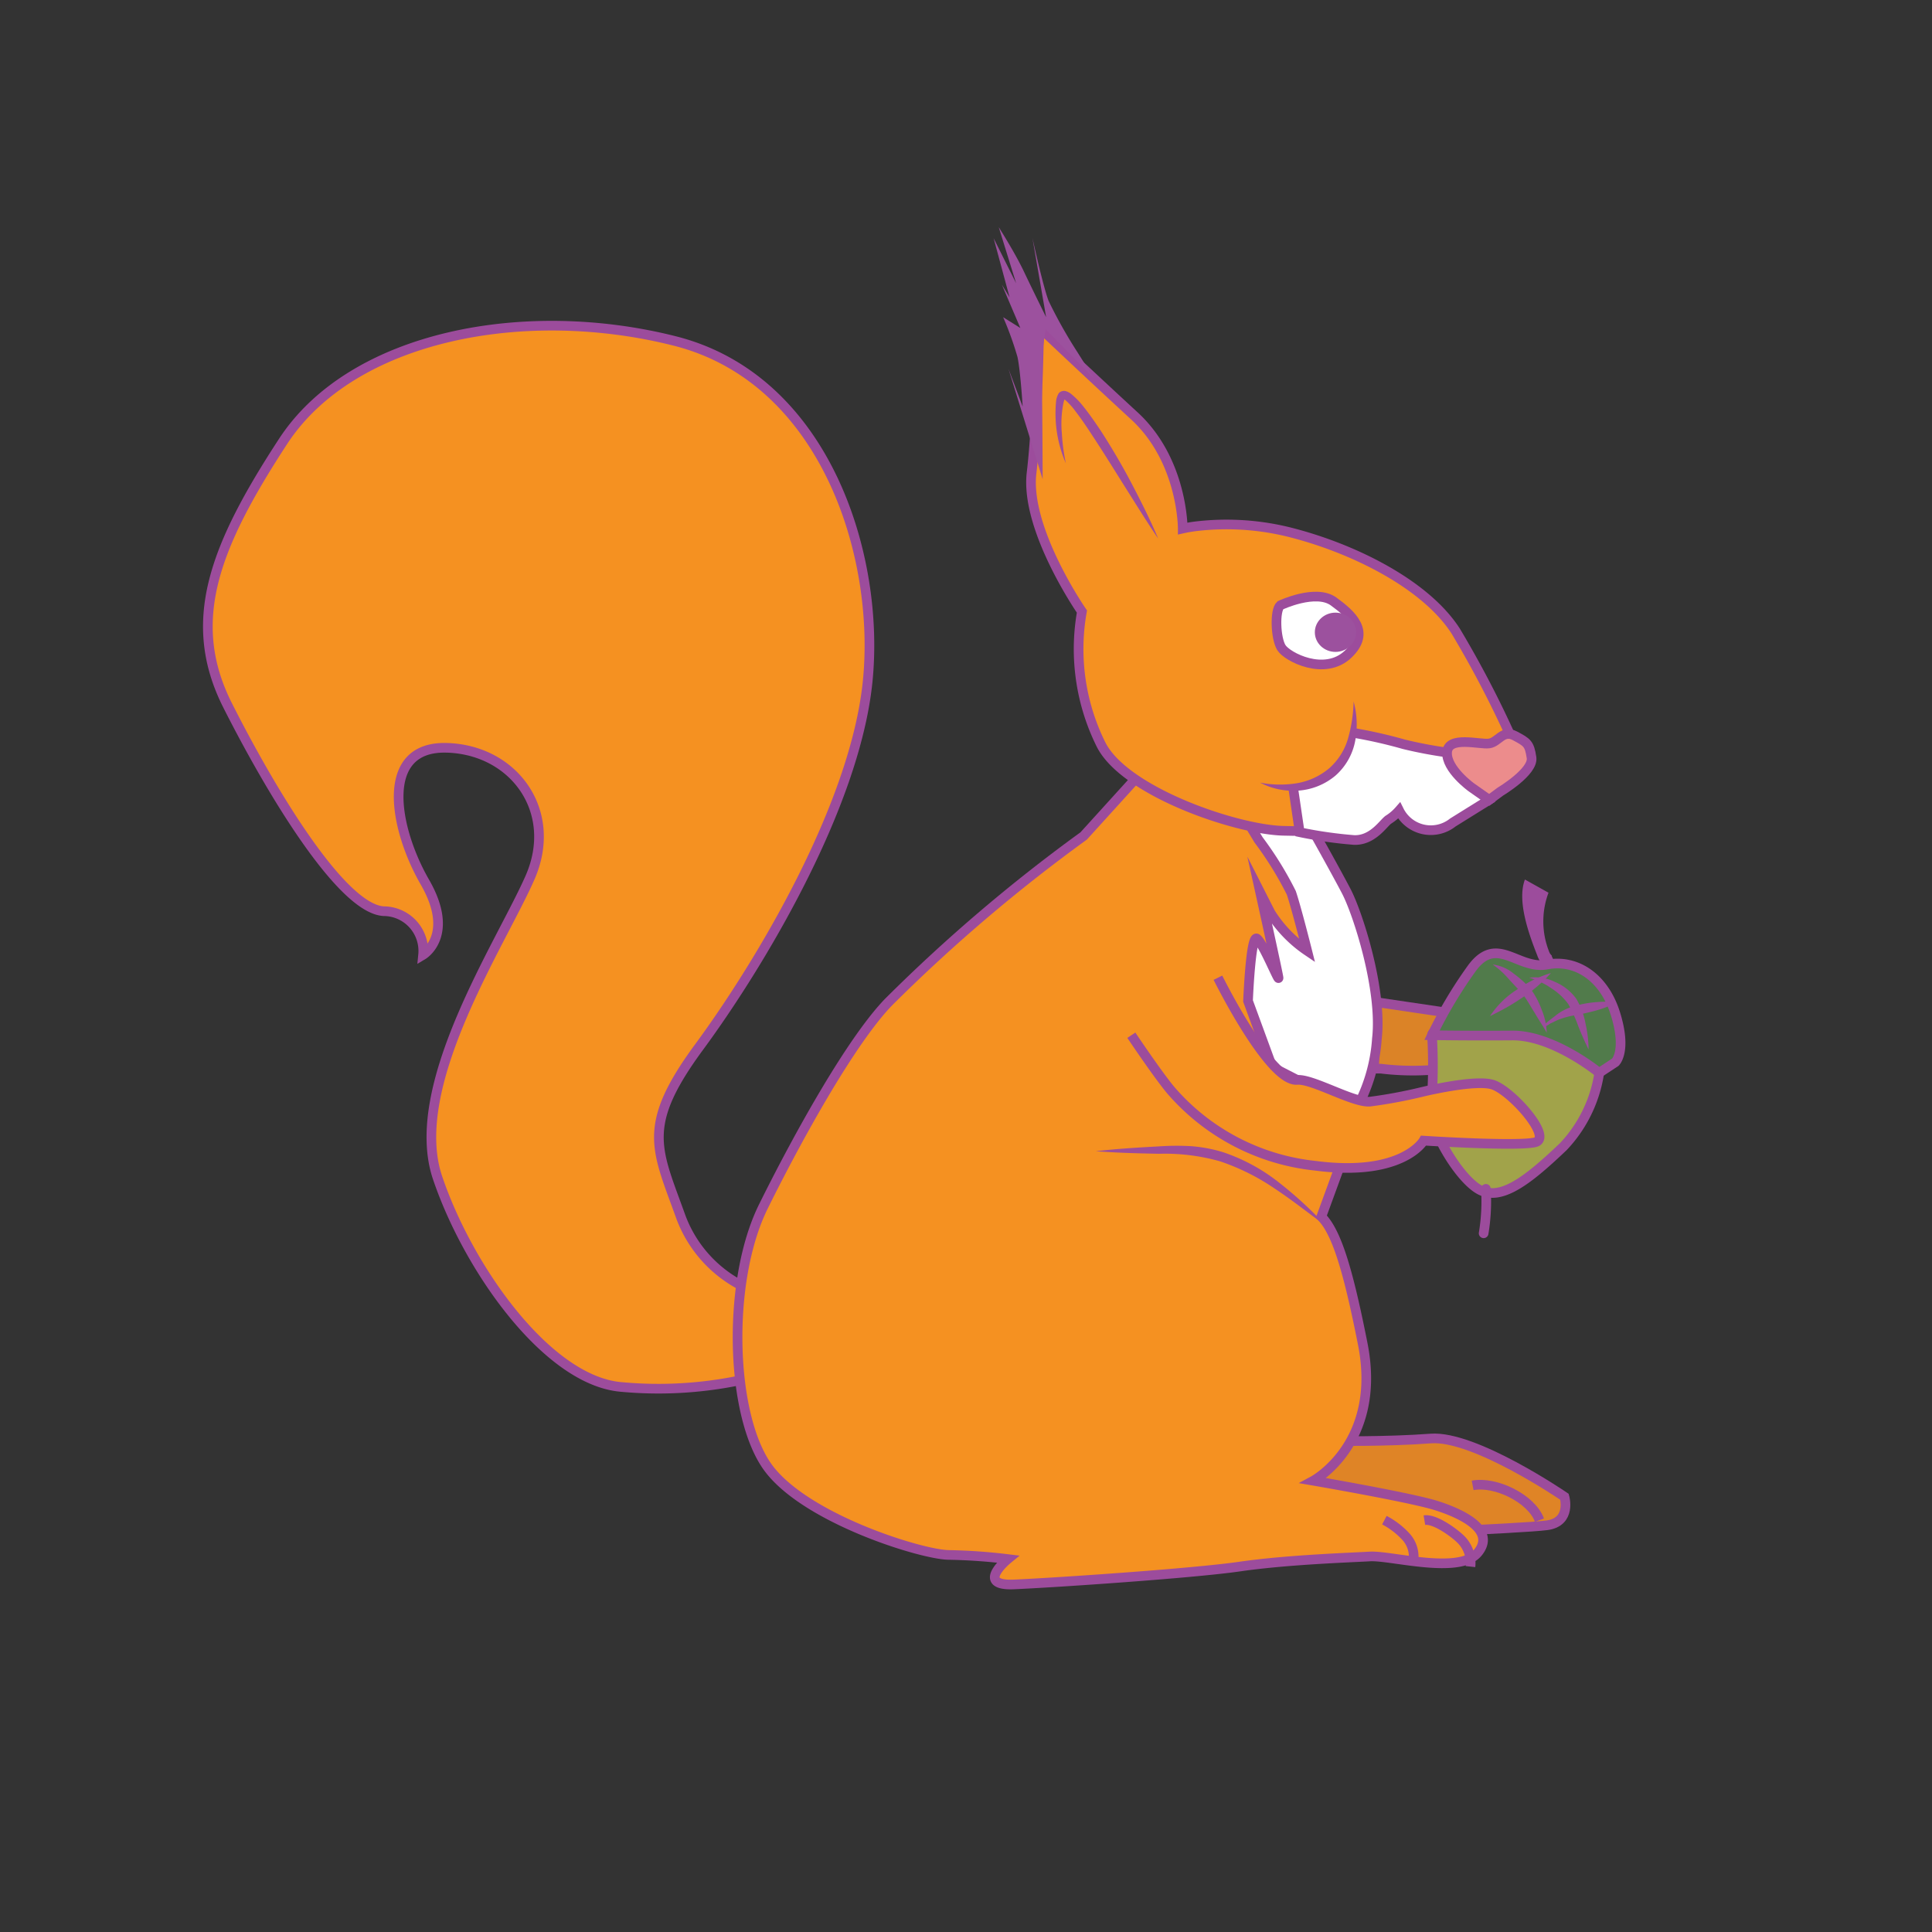 <svg id="word" xmlns="http://www.w3.org/2000/svg" viewBox="0 0 160 160"><rect x="0" y="0" width="160" height="160" fill="#333333" stroke="none"/><defs><style>.cls-1,.cls-12{fill:#f59121;}.cls-1,.cls-10,.cls-2,.cls-3,.cls-4,.cls-5,.cls-6,.cls-8,.cls-9{stroke:#9c4c9c;stroke-miterlimit:10;stroke-width:0.799px;}.cls-2{fill:#db8327;}.cls-3{fill:#df8426;}.cls-4{fill:#fff;}.cls-5{fill:#a1a34a;}.cls-6{fill:#517b4b;}.cls-7{fill:#9c4c9c;}.cls-8,.cls-9{fill:none;}.cls-9{stroke-linecap:round;}.cls-10{fill:#ec8c8c;}.cls-11{fill:#9c519e;}</style></defs><path class="cls-1" d="M63.837,107.368a10.539,10.539,0,0,1-7.469-6.633c-2.016-5.622-3.3-7.465,1.543-14.044S70.784,66.92,71.853,56.46,68.339,31.393,55.889,28.24,29.162,27.8,23.444,36.555s-8.091,14.934-4.592,21.866,9.4,16.848,12.93,17.04a3.292,3.292,0,0,1,3.257,3.613s2.69-1.607.145-6.027S31.361,61.8,36.954,61.93,46.3,67.176,43.9,72.664s-10.234,17.27-7.663,24.873,9.122,16.781,15.173,17.322a33.284,33.284,0,0,0,10.65-.717Z"/><path class="cls-2" d="M113.9,82.983l8.564,1.265s4.888,2.591,0,3.722a21.827,21.827,0,0,1-8.125.53l-.536,0Z"/><path class="cls-3" d="M110.176,119.34s4.678.07,8.311-.208,11.075,4.825,11.075,4.825.612,2.079-1.444,2.36-16.79.855-16.79.855l-2.594-2.49-4.382-.769Z"/><path class="cls-1" d="M89.746,69.229A135.411,135.411,0,0,0,73.593,82.983c-2.983,3.078-7.271,10.666-10.371,16.929s-2.733,17.523.457,21.723,12.735,7.135,14.915,7.138a46.973,46.973,0,0,1,4.868.343s-2.742,2.24.508,2.1,14.791-.912,18.694-1.479S111.7,129,113.45,128.9s7.417,1.53,8.94-.322-1.309-3.223-3.468-3.9-10.16-2.051-10.16-2.051,5.723-3.087,4.095-11.323c-1.214-6.143-2.166-9.269-3.431-10.545l2.726-7.444a24.764,24.764,0,0,0-.329-9.579c-1.188-5.849-4.188-14.814-4.188-14.814L94.3,64.21Z"/><path class="cls-4" d="M104.231,69.558a28.511,28.511,0,0,1,2.71,4.384c.426,1.259,1.314,4.8,1.314,4.8a10.615,10.615,0,0,1-3.039-3.147l-.849-1.672s1.469,6.657,1.515,7.048-1.26-2.829-1.783-3.237-.742,5.164-.742,5.164l2.008,5.479,6.911,3.54a13.925,13.925,0,0,0,1.753-5.895c.463-4.023-1.564-10.362-2.538-12.22s-2.746-5-2.746-5l-5.388-.687Z"/><path class="cls-5" d="M132.56,87.659a11.344,11.344,0,0,1-3.093,7.3c-3.029,2.888-5.253,4.577-7.017,3.526s-4.13-5.188-3.928-6.8a40.673,40.673,0,0,0,.07-5.948c-.1-.776,5.242-2.021,8.328-1.078A19.121,19.121,0,0,1,132.56,87.659Z"/><path class="cls-6" d="M133.773,87.97s.985-.909,0-4.045c-.928-2.956-3.2-4.512-5.644-4.047s-4.181-2.563-6.276.367a36.948,36.948,0,0,0-3.261,5.488s3.234.05,6.646.022,7.2,3.093,7.2,3.093Z"/><path class="cls-7" d="M109.841,101.55c-1.416-1.035-2.78-2.127-4.222-3.081a18.555,18.555,0,0,0-4.566-2.289,16.757,16.757,0,0,0-5.06-.629c-1.747-.034-3.5-.079-5.246-.213,1.745-.2,3.489-.306,5.236-.4a21.372,21.372,0,0,1,2.656-.017,12.092,12.092,0,0,1,2.654.5,15.363,15.363,0,0,1,4.682,2.554A32.551,32.551,0,0,1,109.841,101.55Z"/><path class="cls-8" d="M117.031,129.4a2.461,2.461,0,0,0-.582-2.121,6.561,6.561,0,0,0-1.8-1.386"/><path class="cls-8" d="M121.779,129.739a2.779,2.779,0,0,0-.832-2.29c-.609-.58-2.153-1.693-2.984-1.556"/><path class="cls-8" d="M127.491,125.893c-.664-1.8-3.655-3.246-5.533-2.879"/><path class="cls-9" d="M123.054,98.455a16.261,16.261,0,0,1-.185,3.681"/><path class="cls-7" d="M128.528,80.182a.961.961,0,0,0,.388-.081l-.417-.94a.07.07,0,0,1,.033-.008.8.8,0,0,1-.257-.385,6.766,6.766,0,0,1-.034-4.837l-1.953-1.093c-.675,1.777.33,4.538,1.029,6.306a1.884,1.884,0,0,0,.453.73A1.123,1.123,0,0,0,128.528,80.182Z"/><path class="cls-7" d="M126.641,80.97a3.712,3.712,0,0,1,2.138.349,4.19,4.19,0,0,1,1.764,1.4,6.291,6.291,0,0,1,.767,2.071,9.928,9.928,0,0,1,.249,2.124c-.318-.645-.6-1.289-.856-1.937a12.379,12.379,0,0,0-.816-1.811,5.046,5.046,0,0,0-1.4-1.313A6.261,6.261,0,0,0,126.641,80.97Z"/><path class="cls-7" d="M123.62,79.877a3.372,3.372,0,0,1,1.753.767,8.486,8.486,0,0,1,1.42,1.295,7.039,7.039,0,0,1,.9,1.73,5.344,5.344,0,0,1,.4,1.865c-.295-.56-.657-1.061-.961-1.593-.322-.509-.631-1.08-.951-1.5-.366-.441-.8-.888-1.211-1.335A7,7,0,0,0,123.62,79.877Z"/><path class="cls-7" d="M132.56,83.076a2.786,2.786,0,0,1,.434-.125.723.723,0,0,1,.272-.025.258.258,0,0,1,.088.055.2.2,0,0,1,.03.2.228.228,0,0,1-.047.066.43.43,0,0,1-.075.052l-.068.035-.111.048a8.737,8.737,0,0,1-.834.284c-.555.157-1.11.277-1.661.391a6.844,6.844,0,0,0-1.594.416l-.779.373-.186.1-.037.024c-.01.007,0,0,0-.017s-.011-.081-.041-.082l-.013,0c-.007,0-.016,0-.009,0a.668.668,0,0,0,.093-.019c.138-.033.278-.076.417-.118-.122.079-.243.158-.373.232a.667.667,0,0,1-.112.049.163.163,0,0,1-.035,0,.114.114,0,0,1-.026,0c-.033,0-.061-.077-.048-.094a.158.158,0,0,1,.035-.058l.046-.046.171-.145.691-.533a4.225,4.225,0,0,1,1.613-.824,9.229,9.229,0,0,1,1.722-.317c.288-.023.581-.038.862-.041l.1,0a.314.314,0,0,1,.035,0s.007,0-.027.027a.147.147,0,0,0-.038.056.179.179,0,0,0,.027.185.132.132,0,0,0,.065.042c.01-.015-.1-.043-.158-.06C132.849,83.16,132.7,83.126,132.56,83.076Z"/><path class="cls-7" d="M128.44,80.584a12.326,12.326,0,0,1-2.359,2.029c-.426.284-.854.563-1.3.814s-.906.482-1.384.725a7.419,7.419,0,0,1,2.235-2.2A9.822,9.822,0,0,1,128.44,80.584Z"/><path class="cls-1" d="M97.95,43.772a11.043,11.043,0,0,1,1.2-.2,21.551,21.551,0,0,1,8.1.621c5.292,1.419,10.939,4.368,13.317,8.091a86.242,86.242,0,0,1,4.642,8.907c.773,1.455-1.364,2.607-3.354,4.53a5.673,5.673,0,0,1-5.353,1.21c-.443-.228-1.695.055-3.346,1.014s-2.949.937-6.842.858-13.167-3.237-15.133-7.148A17.761,17.761,0,0,1,89.6,50.646s-4.72-6.806-4.171-11.475.625-12.1.625-12.1,3.86,3.664,7.889,7.371S97.95,43.772,97.95,43.772Z"/><path class="cls-4" d="M121.785,62.532a35.734,35.734,0,0,1-5.512-.891,39.2,39.2,0,0,0-4.22-.954s-2.675,3.458-3.052,3.468a12.318,12.318,0,0,0-1.966.685l.6,4.079a35.593,35.593,0,0,0,4.517.647c1.59.045,2.456-1.476,2.871-1.709a4.012,4.012,0,0,0,.848-.731,2.928,2.928,0,0,0,4.449.987l3.012-1.875Z"/><path class="cls-10" d="M124.256,65.556s2.752-1.646,2.579-2.809-.361-1.266-1.375-1.809-1.357.527-2.143.634-3.393-.662-3.476.732,2.012,2.9,2.012,2.9l1.479,1.037Z"/><path class="cls-4" d="M106.035,50.126s2.93-1.388,4.408-.314,3.137,2.525,1.2,4.367-5.039.229-5.523-.542S105.552,50.55,106.035,50.126Z"/><path class="cls-7" d="M95.917,44.606c-.946-1.4-1.836-2.834-2.733-4.257s-1.778-2.855-2.7-4.249c-.453-.7-.922-1.394-1.421-2.045a5.9,5.9,0,0,0-.781-.874.7.7,0,0,0-.171-.116c-.056-.025.029.005.066-.052a2.683,2.683,0,0,0-.119.416,8.84,8.84,0,0,0-.121,2.444,16.7,16.7,0,0,0,.33,2.491,10.386,10.386,0,0,1-.815-5.038,1.6,1.6,0,0,1,.241-.777.592.592,0,0,1,.645-.132,1.335,1.335,0,0,1,.368.207,6.4,6.4,0,0,1,.949.959c.544.672,1.025,1.373,1.5,2.079.92,1.427,1.779,2.883,2.562,4.38S95.26,43.045,95.917,44.606Z"/><path class="cls-11" d="M89.212,29.141a39.124,39.124,0,0,1-2.372-4.223C86.372,23.69,85.5,19.7,85.5,19.7l1.136,6.568s-1.114-2.249-1.845-3.791-2.079-3.664-2.079-3.664l1.439,4.644L82.288,19.73l1.322,4.893-.639-1.046L84.5,27.163l-1.424-.894a27.135,27.135,0,0,1,1.186,3.289c.24,1.084.432,4.112.432,4.112l-1.174-3.118,2.829,9.137s-.014-4.394-.058-7.66a22.253,22.253,0,0,1,.307-4.764l3.993,4.064Z"/><path class="cls-12" d="M112.1,58.089a7.015,7.015,0,0,1-1.214,5.287,5.24,5.24,0,0,1-3.029,1.731,6.863,6.863,0,0,1-3.506-.294"/><path class="cls-7" d="M112.1,58.089a7.275,7.275,0,0,1,.139,3.227,5.094,5.094,0,0,1-1.634,2.91,5.345,5.345,0,0,1-3.091,1.25,5.937,5.937,0,0,1-3.163-.663,8.647,8.647,0,0,0,3.086.045,5.613,5.613,0,0,0,2.647-1.237,5.22,5.22,0,0,0,1.553-2.457A12.162,12.162,0,0,0,112.1,58.089Z"/><ellipse class="cls-11" cx="110.598" cy="52.362" rx="1.709" ry="1.626"/><path class="cls-1" d="M100.864,80.97s4.268,8.657,6.568,8.464c1.27-.106,4.643,1.911,6.022,1.8a40.493,40.493,0,0,0,4.242-.787s4.326-1.069,5.874-.635,5.1,4.437,3.55,4.792-9.224-.142-9.224-.142-1.725,3.024-8.957,2.081a18.317,18.317,0,0,1-11.963-6.237c-1.08-1.281-3.283-4.573-3.283-4.573"/></svg>